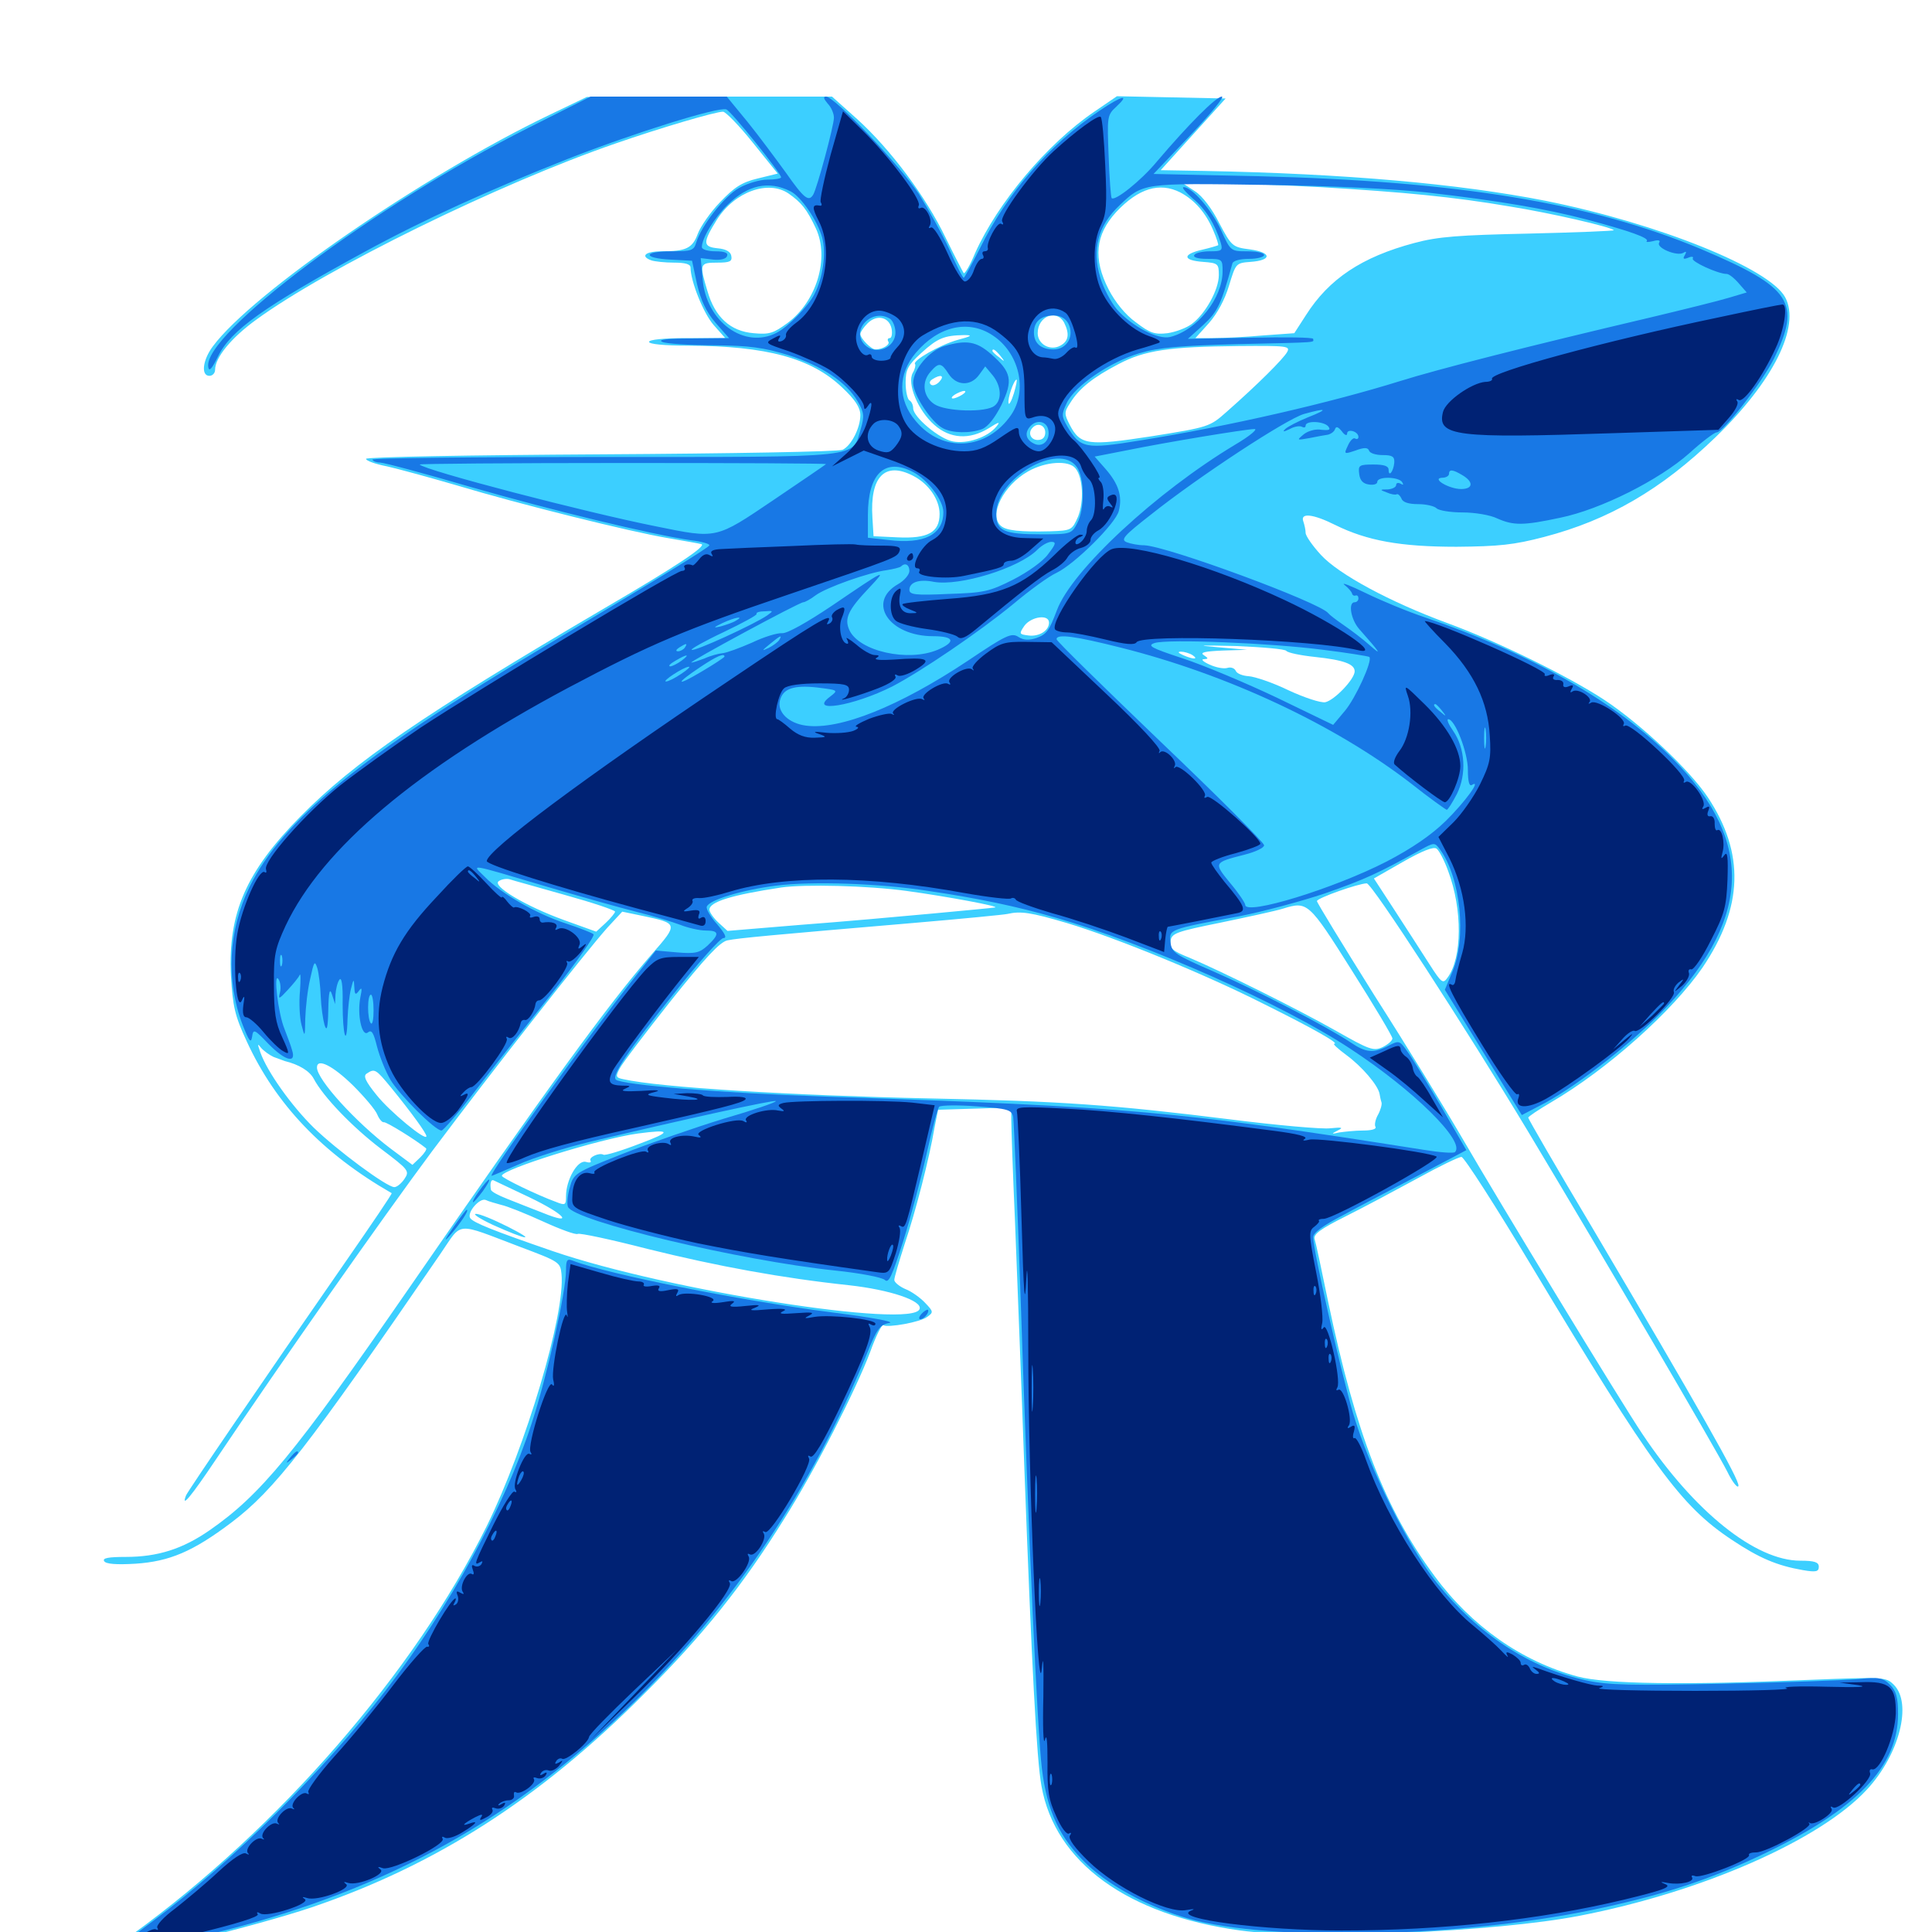 <svg xmlns="http://www.w3.org/2000/svg" viewBox="0 -1000 1000 1000">
	<path fill="#3ccfff" d="M284.18 -940.43C219.141 -909.18 130.469 -848.242 110.156 -820.703C104.883 -813.672 103.906 -805.469 108.398 -805.469C109.961 -805.469 111.328 -806.836 111.328 -808.594C111.328 -814.844 119.531 -825 132.422 -834.375C168.945 -861.133 258.594 -905.078 318.75 -925.781C341.797 -933.789 370.312 -942.188 374.219 -942.188C375.586 -942.188 382.617 -934.961 389.648 -926.172L402.539 -910.156L392.188 -907.617C383.984 -905.664 380.078 -903.125 372.656 -895.312C367.578 -890.039 362.5 -882.617 361.133 -878.906C358.398 -871.484 355.078 -869.922 342.383 -869.922C333.984 -869.922 331.25 -867.383 337.109 -865.234C338.867 -864.648 344.141 -864.062 348.828 -864.062C354.688 -864.062 357.422 -863.281 357.422 -861.523C357.422 -854.492 364.062 -837.891 369.336 -831.836L375.391 -825H355.664C343.75 -825 335.938 -824.219 335.938 -823.047C335.938 -821.875 343.945 -821.094 356.055 -821.094C397.07 -820.898 419.922 -814.648 435.938 -799.414C442.578 -793.164 445.312 -789.062 445.312 -785.156C445.312 -778.516 440.625 -769.336 436.133 -767.188C434.18 -766.211 377.93 -765.234 311.133 -764.844C243.555 -764.453 189.453 -763.477 189.453 -762.5C189.453 -761.523 194.336 -759.766 200.391 -758.594C206.445 -757.227 222.852 -752.734 236.914 -748.633C268.75 -739.062 325.977 -724.805 345.703 -721.484C353.711 -720.117 361.523 -718.75 363.086 -718.359C365.82 -717.383 349.609 -706.641 313.477 -685.547C218.359 -629.688 183.398 -605.664 155.469 -577.344C127.344 -548.828 117.969 -527.344 119.531 -495.117C120.508 -478.906 121.484 -474.414 127.734 -460.938C142.773 -428.32 166.992 -402.93 202.734 -382.422C203.125 -382.227 192.383 -366.406 179.102 -347.266C135.156 -283.984 97.266 -228.32 96.289 -225.977C93.555 -218.945 99.023 -225.586 111.719 -244.531C145.117 -294.336 198.047 -369.727 223.633 -404.102C254.492 -445.312 302.93 -507.031 314.453 -519.922L322.07 -528.125L332.422 -525.977C351.172 -522.07 351.172 -521.875 337.305 -506.055C314.844 -480.273 283.008 -436.523 210.742 -331.836C152.539 -247.656 134.766 -226.172 108.594 -208.008C94.531 -198.242 81.641 -194.141 65.039 -194.141C56.25 -194.141 52.93 -193.555 53.906 -191.992C54.688 -190.43 60.352 -190.039 70.117 -190.625C87.695 -191.797 99.805 -196.875 119.727 -211.914C141.992 -228.711 159.375 -250.977 227.93 -350.977C239.648 -367.969 234.961 -367.578 269.531 -354.492C289.258 -347.07 290.039 -346.68 290.625 -340.625C292.773 -320.312 272.07 -250.977 251.953 -210.156C214.453 -134.375 144.141 -53.516 68.359 1.367C55.078 10.938 54.102 11.914 58.984 12.5C66.211 13.281 132.617 -3.125 161.133 -12.695C225.586 -34.57 279.297 -68.945 333.008 -122.852C363.672 -153.32 384.766 -179.688 406.055 -214.062C421.875 -239.062 442.969 -280.469 450.391 -300.195C453.32 -308.398 456.445 -314.648 457.227 -314.062C459.57 -312.695 476.367 -315.625 479.883 -318.359C483.203 -320.703 483.203 -321.094 478.906 -325.586C476.367 -328.32 471.68 -331.641 468.555 -332.812C465.43 -334.18 462.891 -336.328 462.891 -337.5C462.891 -338.867 465.43 -347.266 468.359 -356.445C473.828 -372.656 480.859 -399.609 483.789 -416.797L485.547 -425.586L504.492 -426.172L523.438 -426.758V-420.508C523.438 -417.188 524.219 -393.164 525.391 -367.188C526.367 -341.406 528.711 -283.203 530.273 -238.086C533.984 -139.258 536.523 -89.258 539.062 -75.586C546.094 -35.938 583.594 -8.789 641.992 -0.781C677.93 4.102 774.414 0 817.578 -8.398C881.055 -20.703 942.383 -47.656 966.406 -73.828C983.203 -91.992 989.844 -118.359 980.273 -127.93C976.172 -132.031 975.391 -132.031 935.742 -130.469C871.875 -127.734 831.25 -128.32 816.602 -132.227C787.695 -140.039 761.719 -158.203 742.578 -184.18C716.992 -218.555 701.758 -258.008 687.5 -325.977C684.18 -342.188 681.055 -356.836 680.469 -358.594C679.688 -361.133 683.398 -363.867 696.68 -370.508C706.055 -375.195 722.852 -384.18 733.984 -390.234C744.922 -396.289 755.078 -401.172 756.445 -401.172C757.812 -401.172 774.219 -375.586 792.969 -344.336C855.273 -240.625 869.922 -220.508 896.484 -202.93C910.547 -193.555 919.727 -189.648 933.203 -187.305C940.039 -186.133 941.406 -186.523 941.406 -189.062C941.406 -191.406 939.258 -192.188 931.836 -192.188C908.594 -192.188 876.953 -217.578 850.195 -257.617C839.258 -273.828 775.391 -378.906 756.836 -410.938C748.438 -425.391 728.125 -458.594 711.523 -484.57C695.117 -510.742 681.641 -532.812 681.641 -533.594C681.641 -535.156 703.32 -542.773 707.422 -542.773C710.156 -542.773 758.594 -467.969 790.625 -414.844C832.227 -345.508 887.305 -251.367 893.945 -238.477C896.68 -232.812 899.414 -229.492 899.805 -230.859C900.781 -233.398 878.906 -271.875 823.633 -365.43C805.664 -395.508 791.016 -420.898 791.016 -421.484C791.016 -422.07 796.289 -425.586 802.93 -429.492C832.227 -446.68 865.625 -476.562 881.25 -499.219C902.344 -530.469 903.125 -558.398 883.984 -587.305C874.609 -601.367 849.609 -625 830.469 -637.695C812.109 -649.805 775.195 -667.969 749.023 -677.539C719.336 -688.477 692.969 -702.734 683.789 -712.695C679.297 -717.578 675.781 -722.656 675.781 -724.219C675.781 -725.781 675.195 -728.32 674.609 -730.078C672.852 -734.766 679.688 -733.984 691.016 -728.32C707.617 -720.117 724.805 -716.992 753.906 -716.992C775.781 -717.188 783.594 -717.969 799.219 -722.07C832.812 -730.859 859.961 -746.68 887.891 -773.633C917.969 -802.734 932.031 -831.055 924.023 -846.094C916.016 -861.133 858.203 -884.375 799.805 -896.094C755.078 -904.883 696.094 -910.156 623.047 -911.523L600.781 -911.914L617.578 -930.469L634.375 -949.023L606.25 -949.609L578.125 -950.195L566.406 -942.188C541.992 -925.586 516.406 -895.117 504.688 -868.945C502.148 -862.695 499.414 -858.203 498.828 -858.594C498.438 -859.18 494.141 -867.383 489.453 -876.953C479.102 -898.438 460.938 -922.656 443.75 -938.281L430.664 -950H367.188L303.711 -949.805ZM683.594 -903.125C726.562 -900.586 752.734 -898.047 781.25 -893.164C802.148 -889.844 833.594 -882.617 835.352 -880.859C835.742 -880.469 816.016 -879.688 791.602 -879.102C755.078 -878.32 744.336 -877.539 732.031 -874.219C704.883 -866.992 687.891 -855.664 675.977 -836.914L669.922 -827.539L653.711 -826.367C644.922 -825.586 633.398 -825 628.125 -825H618.75L625.781 -832.812C630.078 -837.695 633.984 -844.922 636.133 -852.148C639.648 -863.672 639.648 -863.867 647.266 -864.453C658.398 -865.234 658.398 -869.336 647.07 -870.898C637.891 -872.07 637.5 -872.461 631.055 -884.57C627.344 -891.992 622.266 -898.633 618.555 -900.977L612.305 -905.078H630.859C641.016 -905.078 664.844 -904.102 683.594 -903.125ZM408.203 -899.805C414.844 -895.117 417.578 -891.797 422.266 -881.836C429.492 -866.406 422.656 -843.945 407.617 -832.812C400.391 -827.539 398.242 -826.758 390.039 -827.539C378.125 -828.516 370.117 -835.742 366.211 -849.219C361.914 -863.477 362.109 -864.062 371.289 -864.062C377.734 -864.062 379.102 -864.648 378.516 -867.578C378.125 -869.727 375.781 -871.094 371.484 -871.484C363.672 -872.266 363.672 -874.414 371.094 -886.328C380.273 -900.781 397.656 -907.031 408.203 -899.805ZM610.938 -900.391C618.359 -896.484 624.219 -889.648 627.93 -880.859C629.688 -876.758 630.859 -873.242 630.469 -873.047C630.078 -872.852 626.367 -871.68 622.07 -870.703C611.914 -868.359 612.109 -865.234 622.656 -864.453C630.469 -863.867 630.859 -863.477 630.859 -857.617C630.859 -850 623.828 -837.5 616.992 -832.422C614.258 -830.273 608.398 -828.125 604.297 -827.539C597.656 -826.758 595.312 -827.539 587.891 -833.203C582.422 -837.109 577.148 -843.75 573.828 -850.195C565.625 -866.211 566.992 -878.516 577.734 -890.234C589.258 -902.539 600.195 -905.859 610.938 -900.391ZM461.523 -829.688C461.914 -827.148 461.523 -825 460.547 -825C459.57 -825 459.18 -824.219 459.766 -823.242C460.938 -821.68 456.836 -819.141 453.125 -819.141C450.977 -819.141 445.312 -824.805 445.312 -827.148C445.312 -828.125 447.07 -830.664 449.023 -832.617C453.906 -837.5 460.352 -835.938 461.523 -829.688ZM550.781 -833.008C553.711 -827.148 553.125 -823.438 548.828 -821.094C543.555 -818.164 537.109 -821.875 537.109 -827.539C537.109 -836.328 546.875 -840.234 550.781 -833.008ZM495.508 -824.023C486.523 -821.484 472.07 -813.281 473.633 -811.523C474.023 -811.133 473.633 -808.984 472.461 -807.031C469.336 -801.367 475.195 -787.5 483.594 -780.078C491.797 -772.852 501.758 -772.266 511.719 -778.32C517.188 -781.836 517.969 -781.836 515.625 -779.102C511.133 -773.633 500.586 -770.117 493.359 -771.484C486.328 -772.656 472.656 -784.18 472.656 -788.672C472.656 -790.234 471.875 -792.188 470.703 -792.773C469.727 -793.359 468.75 -797.461 468.75 -801.953C468.75 -808.789 469.922 -810.938 476.953 -817.383C485.352 -825 488.672 -826.367 499.023 -826.562C503.711 -826.562 502.93 -825.977 495.508 -824.023ZM666.211 -817.773C664.258 -814.258 650.977 -800.977 634.766 -786.719C626.172 -779.102 625.586 -778.906 596.289 -774.219C563.086 -769.141 559.18 -769.531 553.711 -780.078C550.781 -785.742 550.781 -786.719 553.906 -791.406C558.594 -799.023 565.82 -804.688 578.906 -811.523C592.578 -818.75 605.078 -820.508 641.211 -820.898C666.211 -821.094 667.969 -820.898 666.211 -817.773ZM517.773 -815.82C520.312 -812.695 520.117 -812.5 517.188 -815.039C515.234 -816.406 513.672 -817.969 513.672 -818.359C513.672 -819.922 515.234 -818.945 517.773 -815.82ZM486.328 -802.539C484.961 -800.977 483.008 -800.195 482.031 -800.781C480.859 -801.562 481.055 -802.734 482.617 -803.711C486.914 -806.445 489.062 -805.664 486.328 -802.539ZM524.805 -796.484C523.633 -792.578 522.266 -790.234 522.07 -791.211C521.289 -793.359 524.805 -803.516 526.172 -803.516C526.562 -803.516 525.977 -800.391 524.805 -796.484ZM511.719 -800.781C511.719 -801.172 510.938 -801.562 509.766 -801.562C508.789 -801.562 507.812 -800.586 507.812 -799.414C507.812 -798.438 508.789 -798.047 509.766 -798.633C510.938 -799.219 511.719 -800.195 511.719 -800.781ZM498.047 -795.703C496.484 -794.727 494.336 -793.75 493.164 -793.75C492.188 -793.75 492.578 -794.727 494.141 -795.703C495.703 -796.68 498.047 -797.656 499.023 -797.656C500.195 -797.656 499.609 -796.68 498.047 -795.703ZM503.906 -791.797C506.25 -793.359 506.055 -793.75 502.539 -793.75C500 -793.75 498.047 -792.969 498.047 -791.797C498.047 -789.258 500.195 -789.258 503.906 -791.797ZM541.016 -776.172C541.016 -773.633 539.648 -772.266 537.109 -772.266C533.398 -772.266 531.836 -776.172 534.57 -778.711C537.109 -781.445 541.016 -779.883 541.016 -776.172ZM457.812 -776.953C461.328 -775.586 460.156 -772.266 455.859 -772.266C454.297 -772.266 453.125 -773.633 453.125 -775.195C453.125 -778.516 453.516 -778.711 457.812 -776.953ZM556.641 -757.617C560.547 -752.93 561.133 -740.43 558.008 -732.617C554.883 -725.586 554.688 -725.391 543.555 -725C527.93 -724.609 520.898 -725.391 518.164 -727.734C511.523 -733.203 519.336 -748.828 532.227 -756.055C541.211 -761.133 553.125 -761.914 556.641 -757.617ZM472.656 -753.711C480.664 -749.609 486.328 -741.406 486.328 -733.984C486.328 -724.414 480.273 -721.094 464.453 -721.875L452.148 -722.461L451.562 -732.031C450.195 -753.32 458.008 -761.328 472.656 -753.711ZM542.969 -677.734C542.969 -673.633 537.891 -670.312 532.227 -671.094C527.539 -671.68 527.344 -671.875 530.273 -676.172C533.789 -680.859 542.969 -682.227 542.969 -677.734ZM665.82 -663.086C666.602 -662.109 673.242 -660.742 680.664 -659.961C695.508 -658.398 701.172 -656.25 701.172 -652.539C701.172 -648.438 690.625 -637.5 685.938 -636.523C683.594 -636.133 675.195 -638.867 666.797 -642.773C658.789 -646.68 649.414 -649.805 646.289 -650C643.164 -650.195 640.234 -651.367 639.648 -652.734C639.062 -654.102 637.109 -654.883 635.352 -654.297C633.398 -653.711 629.297 -654.492 625.977 -656.055C622.852 -657.422 621.484 -658.789 623.047 -658.789C625.586 -658.984 625.586 -659.18 623.047 -660.938C620.898 -662.305 623.828 -662.891 632.812 -663.281L645.508 -663.672L629.883 -665.039C618.359 -666.016 621.094 -666.016 639.453 -665.625C653.516 -665.039 665.234 -664.062 665.82 -663.086ZM617.188 -660.938C620.703 -658.594 617.578 -658.594 612.305 -660.938C609.766 -662.109 609.375 -662.695 611.328 -662.695C612.891 -662.695 615.625 -661.914 617.188 -660.938ZM749.609 -549.023C757.031 -529.297 756.836 -504.102 749.219 -493.945C746.875 -490.625 746.094 -491.211 739.844 -500.977C736.133 -506.836 728.125 -519.141 722.07 -528.516L711.133 -545.312L726.172 -553.906C736.133 -559.57 741.992 -561.914 743.555 -560.742C744.922 -559.766 747.656 -554.492 749.609 -549.023ZM292.578 -536.719C306.641 -532.812 318.359 -528.906 318.359 -528.125C318.359 -527.539 316.211 -524.805 313.477 -522.266L308.594 -517.773L291.797 -523.828C271.875 -531.055 254.297 -541.602 258.203 -543.945C259.57 -544.922 262.109 -545.312 263.672 -544.922C265.234 -544.336 278.32 -540.82 292.578 -536.719ZM469.141 -538.867C489.258 -536.133 518.945 -530.664 514.844 -530.273C513.867 -530.078 499.414 -528.711 482.617 -527.148C465.82 -525.586 435.156 -522.852 414.258 -521.289L376.562 -518.164L371.875 -522.461C369.336 -524.805 367.188 -527.93 367.188 -529.102C367.188 -533.203 378.516 -536.719 404.297 -540.625C416.602 -542.383 449.023 -541.602 469.141 -538.867ZM699.609 -497.852C711.133 -479.688 720.703 -463.672 720.703 -462.5C720.703 -461.328 718.359 -459.375 715.625 -458.008C710.938 -455.859 708.789 -456.641 691.602 -466.406C670.898 -478.125 631.836 -497.461 615.625 -504.297C606.836 -507.812 605.273 -509.18 605.859 -512.891C606.445 -516.992 608.789 -517.773 631.836 -522.461C645.898 -525.391 660.352 -528.516 664.062 -529.688C676.758 -533.594 677.344 -533.203 699.609 -497.852ZM552.148 -522.266C577.539 -514.648 623.438 -495.898 654.297 -480.273C679.883 -467.578 693.555 -459.766 690.625 -459.766C689.648 -459.766 692.383 -457.227 696.875 -453.906C704.883 -448.047 713.281 -438.281 714.062 -433.789C714.258 -432.617 714.648 -430.664 715.039 -429.492C715.43 -428.516 714.648 -425.586 713.281 -423.047C711.914 -420.703 711.328 -417.773 711.914 -416.797C712.695 -415.625 709.961 -414.844 705.664 -414.844C701.562 -414.844 696.094 -414.258 693.359 -413.867C689.062 -412.891 688.867 -413.086 692.383 -414.844C695.508 -416.406 694.727 -416.602 688.672 -416.016C684.57 -415.43 660.742 -417.578 635.938 -420.703C576.367 -428.125 549.219 -430.078 481.445 -431.445C409.961 -433.008 341.602 -437.109 322.656 -441.406C318.75 -442.188 318.555 -442.773 320.703 -446.875C322.07 -449.609 333.984 -465.234 347.266 -482.031C365.234 -504.492 372.656 -512.5 376.562 -513.281C382.227 -514.453 399.219 -516.016 472.656 -522.266C497.852 -524.414 519.922 -526.562 521.484 -526.953C528.32 -528.516 533.594 -527.734 552.148 -522.266ZM141.602 -452.93C143.75 -452.148 146.484 -451.172 147.461 -450.781C154.688 -449.023 160.156 -445.703 162.305 -441.797C167.188 -432.422 182.422 -416.602 197.07 -405.469C211.523 -394.531 212.109 -393.945 209.375 -389.844C207.812 -387.5 205.469 -385.547 204.102 -385.547C200.195 -385.547 174.609 -404.492 162.305 -416.406C150.781 -427.734 138.281 -445.312 134.766 -455.273C133.203 -459.766 133.203 -460.156 135.156 -457.617C136.523 -456.055 139.453 -453.906 141.602 -452.93ZM182.812 -438.086C188.672 -432.227 194.336 -425.586 195.312 -423.047C196.289 -420.703 197.852 -418.945 198.633 -419.141C199.805 -419.531 215.234 -409.961 220.508 -405.664C221.094 -405.273 219.727 -403.125 217.578 -400.977L213.477 -397.07L201.953 -405.664C184.18 -419.141 164.062 -441.211 164.062 -447.461C164.062 -452.539 172.266 -448.438 182.812 -438.086ZM202.539 -436.914C212.891 -424.219 220.703 -413.477 220.703 -411.914C220.703 -408.984 201.758 -424.609 194.922 -433.203C189.062 -440.43 187.891 -443.164 189.844 -444.336C193.945 -447.07 194.531 -446.68 202.539 -436.914ZM331.055 -408.008C321.484 -404.297 313.086 -401.758 312.305 -402.344C310.156 -403.516 304.492 -400.977 305.664 -399.219C306.25 -398.242 305.078 -398.047 303.125 -398.633C298.828 -399.609 292.969 -389.258 292.969 -380.859C292.969 -376.172 292.578 -375.977 287.695 -377.93C278.516 -381.25 259.766 -390.234 259.766 -391.406C259.766 -394.727 310.352 -410.547 330.078 -413.281C347.656 -415.625 347.852 -414.258 331.055 -408.008ZM745.508 -405.859C746.289 -406.445 745.117 -407.031 742.969 -406.836C740.82 -406.836 740.234 -406.25 741.797 -405.664C743.164 -405.078 744.922 -405.273 745.508 -405.859ZM274.023 -380.273C292.383 -371.484 297.656 -365.43 280.859 -372.266C275.195 -374.414 266.992 -377.734 262.5 -379.492C258.008 -381.25 254.297 -383.203 254.102 -384.18C253.516 -387.5 254.102 -389.648 255.469 -389.062C256.25 -388.672 264.453 -384.766 274.023 -380.273ZM259.375 -376.367C262.305 -375.781 272.07 -371.875 281.055 -367.773C290.039 -363.672 298.047 -360.742 299.023 -361.328C300 -361.914 316.406 -358.398 335.352 -353.516C371.68 -344.531 404.688 -338.477 439.453 -334.766C460.547 -332.422 477.539 -326.758 475.977 -322.461C472.656 -312.109 345.703 -332.031 286.328 -352.344C255.078 -363.086 244.922 -367.188 243.359 -369.531C241.602 -372.461 248.242 -380.078 251.367 -378.906C252.93 -378.125 256.641 -377.148 259.375 -376.367ZM255.078 -366.016C272.852 -358.008 278.32 -357.227 262.891 -365.039C255.469 -368.75 248.047 -371.875 246.289 -371.68C244.531 -371.68 248.438 -369.141 255.078 -366.016Z"/>
	<path fill="#1878e5" d="M273.438 -933.789C194.531 -894.141 104.492 -826.758 107.812 -809.961C108.203 -807.422 109.766 -809.18 112.891 -815.625C119.531 -829.102 136.523 -841.211 188.867 -869.727C219.727 -886.523 252.93 -901.562 293.945 -917.773C328.32 -931.25 372.07 -944.922 375.977 -943.359C378.516 -942.383 404.297 -910.352 404.297 -908.203C404.297 -907.617 401.172 -907.031 397.266 -907.031C393.359 -907.031 386.719 -905.078 382.617 -902.734C375 -898.633 362.891 -883.008 360.352 -874.414C359.18 -870.312 357.812 -869.922 347.461 -869.922C332.812 -869.922 332.422 -866.406 347.07 -865.625L358.203 -865.039L360.742 -853.125C362.695 -844.727 365.43 -838.672 370.312 -833.008L377.344 -825L358.008 -824.805C345.508 -824.805 340.234 -824.219 342.773 -823.047C344.922 -822.07 357.031 -821.289 369.531 -821.289C388.281 -821.094 395.117 -820.117 408.008 -816.211C425.195 -810.742 438.281 -802.148 443.945 -792.188C447.266 -786.523 447.461 -784.57 445.508 -777.93C441.016 -762.695 447.852 -763.477 312.305 -763.477C246.094 -763.477 192.188 -762.891 192.773 -762.109C193.164 -761.133 195.117 -760.547 196.875 -760.547C198.828 -760.547 219.922 -754.883 243.945 -747.852C285.352 -735.938 337.5 -723.242 358.008 -720.312C363.086 -719.727 367.188 -718.555 367.188 -717.773C366.992 -716.602 340.625 -700.391 279.297 -663.867C187.109 -608.984 146.094 -575.391 129.102 -540.82C118.164 -518.359 116.797 -492.578 125.586 -469.531C128.906 -461.133 129.883 -459.766 130.469 -463.281C131.055 -467.578 131.641 -467.383 138.867 -459.766C147.461 -450.977 153.516 -449.219 151.172 -456.445C150.586 -458.789 148.633 -463.672 147.266 -467.383C143.945 -475.391 141.406 -497.266 144.141 -493.164C145.117 -491.797 145.508 -488.672 144.922 -486.328C143.945 -482.617 144.336 -482.617 148.828 -487.5C151.562 -490.43 154.492 -493.945 155.078 -495.312C155.664 -496.68 155.664 -492.969 155.273 -487.109C154.688 -481.25 155.078 -473.242 156.055 -469.531C157.812 -462.891 157.812 -462.891 158.008 -472.852C158.203 -478.516 159.18 -487.695 160.547 -493.359C162.5 -502.344 162.891 -503.125 164.258 -498.828C165.039 -496.094 165.82 -489.648 166.016 -484.18C166.211 -478.906 167.188 -472.266 167.969 -469.531C169.141 -465.82 169.727 -467.773 169.922 -477.344C170.117 -486.914 170.703 -488.867 171.875 -485.156L173.438 -480.273L173.633 -485.156C173.828 -487.891 174.609 -491.406 175.586 -492.773C176.758 -494.727 177.539 -490.43 177.344 -480.469C177.344 -464.062 179.492 -457.031 179.883 -472.656C180.078 -477.93 180.859 -484.961 181.641 -488.086C183.008 -493.555 183.203 -493.555 183.398 -489.062C183.594 -485.156 183.984 -484.766 185.742 -487.109C187.305 -489.258 187.5 -488.477 186.523 -483.789C184.766 -474.805 187.305 -463.086 190.43 -465.625C192.383 -467.188 193.359 -465.43 195.117 -458.398C196.484 -453.125 199.609 -445.312 202.148 -441.016C206.836 -433.203 225.195 -414.844 228.516 -414.844C229.492 -414.844 237.5 -424.219 246.289 -435.742C255.273 -447.461 273.047 -469.922 285.742 -485.938C298.438 -501.953 308.008 -515.625 307.227 -516.406C306.445 -517.188 299.805 -519.727 292.773 -522.07C277.734 -526.953 259.375 -537.5 250.977 -546.094C244.141 -552.93 241.016 -553.516 283.203 -541.016C299.805 -536.133 320.508 -530.273 329.102 -528.125C337.695 -525.977 348.047 -522.852 352.148 -521.289C356.055 -519.727 362.109 -518.359 365.234 -518.359C372.266 -518.359 372.656 -516.602 366.211 -510.547C362.109 -506.836 359.961 -506.25 350.586 -507.031L339.453 -508.008L329.297 -495.117C305.664 -465.43 252.148 -391.406 254.492 -391.406C254.883 -391.406 261.133 -394.141 268.359 -397.266C275.586 -400.586 292.188 -405.859 305.273 -408.984C355.273 -420.898 400.781 -430.859 401.562 -430.078C401.953 -429.492 389.844 -425.391 374.414 -420.898C359.18 -416.211 335.547 -408.008 321.68 -402.539C297.461 -392.969 296.875 -392.578 294.922 -385.352C293.75 -381.445 293.359 -376.953 293.945 -375.391C296.875 -367.969 383.398 -347.461 432.227 -342.383C445.312 -341.016 456.445 -338.867 458.008 -337.5C459.961 -335.547 461.719 -339.453 467.578 -357.812C471.484 -370.312 476.953 -390.82 479.688 -403.125C482.422 -415.43 485.352 -426.367 486.133 -427.148C486.914 -427.93 495.703 -428.125 505.664 -427.344C521.68 -426.172 523.633 -425.586 524.414 -421.875C524.805 -419.531 526.562 -376.953 528.32 -326.953C532.422 -202.539 536.914 -104.688 539.258 -84.766C541.992 -62.305 548.438 -48.633 562.695 -34.961C575.586 -22.656 598.242 -11.133 619.141 -5.859C664.844 5.273 763.477 2.148 830.078 -12.695C863.867 -20.117 886.328 -27.734 913.281 -40.625C961.328 -63.672 982.422 -85.742 982.422 -112.695C982.422 -121.484 981.445 -124.805 978.32 -127.93C974.609 -131.641 972.656 -132.031 961.133 -130.859C954.102 -130.273 922.852 -129.102 891.602 -128.516C844.531 -127.539 832.617 -127.734 820.898 -130.273C791.992 -136.523 765.039 -154.102 743.75 -180.664C728.906 -199.414 708.984 -239.453 700.391 -268.359C693.945 -290.43 679.688 -352.93 679.688 -359.57C679.688 -361.914 684.766 -365.625 694.922 -370.898C703.125 -375.391 721.094 -384.766 734.57 -391.797L758.984 -404.688L745.898 -427.344C738.672 -439.648 730.859 -452.539 728.516 -455.664C724.414 -461.523 724.219 -461.523 718.75 -458.789C710.938 -454.688 707.031 -455.078 699.219 -460.352C687.305 -468.359 650.781 -487.305 628.32 -497.07C608.008 -505.859 606.445 -507.031 605.859 -512.305C605.078 -518.945 604.688 -518.945 641.602 -525.781C653.516 -528.125 673.242 -533.398 685.547 -537.5C706.25 -544.727 713.477 -548.047 734.961 -559.961C742.383 -564.062 742.578 -564.062 745.312 -560.352C756.055 -545.703 759.18 -514.258 751.758 -497.07L747.852 -487.695L767.773 -455.273L787.695 -422.852L796.68 -427.539C813.477 -435.938 840.625 -456.836 858.398 -474.414C906.445 -522.852 908.984 -563.672 866.016 -607.031C837.695 -635.938 792.383 -661.914 737.5 -680.469C728.711 -683.398 715.039 -689.062 707.031 -692.969C699.023 -696.875 693.945 -698.828 695.898 -697.266C697.852 -695.703 699.609 -693.75 699.805 -692.773C700 -691.992 700.781 -691.406 701.758 -691.797C702.539 -691.992 703.125 -691.406 703.125 -690.234C703.125 -689.258 702.344 -688.281 701.172 -688.281C697.656 -688.281 699.219 -679.297 703.516 -674.414C714.258 -662.305 715.82 -659.961 708.984 -666.016C705.273 -669.336 699.023 -674.023 695.312 -676.562C691.602 -679.102 688.086 -681.836 687.5 -682.617C683.398 -688.086 604.102 -717.383 592.188 -717.773C589.258 -717.773 585.156 -718.555 583.203 -719.336C579.883 -720.703 581.641 -722.656 595.898 -733.789C620.703 -753.516 666.016 -783.203 675 -785.742C686.914 -789.062 687.891 -788.281 676.953 -783.984C671.68 -781.836 666.406 -779.102 665.234 -777.93C663.672 -776.367 664.258 -776.367 667.578 -777.93C669.922 -779.297 672.852 -779.688 673.828 -779.102C675 -778.516 675.781 -778.711 675.781 -779.688C675.781 -782.422 685.156 -782.031 687.5 -779.297C688.867 -777.539 688.086 -777.148 683.984 -777.539C681.055 -778.125 676.953 -776.953 674.805 -775.195C671.094 -772.07 671.094 -772.07 677.734 -773.242C681.445 -774.023 685.938 -774.805 687.305 -775C688.867 -775.391 690.625 -776.562 691.016 -777.93C691.602 -779.492 692.578 -779.102 694.531 -776.758C695.898 -774.805 697.266 -774.219 697.266 -775.586C697.266 -778.32 703.125 -776.758 703.125 -773.828C703.125 -772.852 702.344 -772.461 701.367 -773.047C700.586 -773.633 698.828 -772.07 697.656 -769.336C695.508 -764.844 695.703 -764.844 701.562 -766.797C706.25 -768.555 708.008 -768.359 708.594 -766.797C708.984 -765.43 712.109 -764.453 715.625 -764.453C720.703 -764.453 721.875 -763.672 721.68 -760.547C721.289 -756.055 718.75 -752.734 718.75 -756.836C718.75 -758.789 716.406 -759.57 710.938 -759.57C703.516 -759.57 702.93 -759.18 703.516 -754.688C703.906 -751.367 705.469 -749.609 708.594 -749.219C710.938 -748.828 712.891 -749.414 712.891 -750.586C712.891 -753.516 724.023 -753.32 725.781 -750.391C726.562 -749.023 726.367 -748.828 725 -749.609C723.633 -750.391 722.656 -750 722.656 -749.023C722.656 -747.852 720.703 -746.875 718.359 -746.68C714.062 -746.68 714.062 -746.484 717.773 -745.117C719.922 -744.141 722.266 -743.75 722.852 -744.141C723.633 -744.531 724.609 -743.555 725.391 -741.992C725.977 -740.039 729.102 -739.062 733.984 -739.062C738.086 -739.062 742.383 -738.086 743.555 -736.914C744.727 -735.742 750.781 -734.766 757.031 -734.766C763.477 -734.766 771.484 -733.398 775 -731.641C783.398 -727.93 788.477 -727.93 807.617 -732.031C828.516 -736.328 858.789 -751.562 874.414 -765.43C880.859 -771.289 887.305 -776.172 888.477 -776.172C891.992 -776.172 911.914 -801.953 918.164 -814.258C932.422 -843.359 927.344 -851.172 880.859 -870.898C823.828 -894.922 754.492 -906.25 651.562 -908.789L597.07 -909.961L616.211 -930.078C626.562 -941.016 633.984 -950 632.422 -950C629.492 -950 615.43 -935.938 598.828 -916.406C590.43 -906.25 576.953 -895.703 575.391 -897.461C575 -897.852 574.219 -907.617 573.828 -919.141C573.047 -939.258 573.047 -940.43 577.539 -944.531C585.156 -951.562 581.055 -950.781 568.945 -942.578C542.969 -925 521.094 -899.805 507.227 -871.484C502.93 -863.086 499.219 -856.25 498.828 -856.25C498.242 -856.25 494.922 -862.891 491.406 -870.898C487.695 -878.906 480.469 -891.797 475.586 -899.609C466.211 -913.867 432.031 -950 427.539 -950C425.977 -950 426.367 -948.828 428.32 -946.484C430.273 -944.531 431.641 -941.211 431.641 -939.062C431.641 -934.961 422.852 -902.344 420.898 -899.219C418.555 -895.312 416.016 -897.461 406.836 -910.547C401.562 -917.773 392.773 -929.688 386.914 -936.914L376.172 -950H341.016H305.664ZM409.18 -900.977C414.648 -898.242 423.047 -885.938 425.586 -876.953C427.734 -868.945 425.977 -856.25 421.484 -847.656C418.359 -841.602 408.008 -830.859 401.953 -827.734C385.352 -819.141 365.43 -833.398 363.672 -855.664L362.695 -866.406L369.141 -865.625C373.047 -865.234 375.977 -866.016 376.367 -867.578C376.953 -869.141 375 -869.922 370.312 -869.922C366.406 -869.922 363.281 -870.898 363.281 -872.07C363.281 -876.758 369.727 -887.305 376.758 -894.141C387.109 -904.297 397.852 -906.641 409.18 -900.977ZM738.477 -900.391C775.781 -896.094 799.805 -891.992 820.703 -886.523C843.555 -880.469 853.906 -876.758 852.344 -875.195C851.758 -874.609 853.125 -874.609 855.664 -875.195C858.398 -875.977 859.57 -875.586 858.789 -874.414C857.031 -871.68 868.164 -867.188 871.289 -869.141C872.852 -870.117 873.047 -869.727 872.07 -867.969C870.898 -866.016 871.289 -865.625 873.828 -866.602C875.586 -867.383 876.758 -867.188 876.172 -866.211C875.195 -864.648 889.258 -858.203 893.75 -858.203C894.922 -858.203 897.656 -856.055 900 -853.32L904.102 -848.633L894.922 -845.898C889.844 -844.336 871.68 -839.844 854.492 -835.742C790.625 -820.703 744.531 -808.984 724.609 -802.734C688.867 -791.602 636.719 -779.492 590.43 -772.07C561.719 -767.383 559.18 -767.773 552.344 -779.492C549.414 -784.57 549.414 -785.547 552.148 -791.406C556.445 -800.391 574.609 -812.695 589.844 -817.188C599.609 -820.117 610.938 -821.094 640.625 -821.875C684.18 -822.852 679.688 -822.656 679.688 -824.609C679.688 -825.391 665.039 -825.586 647.266 -825.195L614.844 -824.609L622.852 -831.836C630.273 -838.672 632.031 -842.383 637.891 -863.672C638.281 -865.039 641.797 -866.016 646.484 -866.016C650.781 -866.016 654.297 -866.992 654.297 -867.969C654.297 -869.141 650.391 -869.922 645.703 -869.922C637.109 -869.922 636.914 -869.922 632.031 -880.859C627.148 -891.406 616.992 -903.125 612.695 -903.125C611.328 -903.125 613.672 -900.586 617.383 -897.266C624.023 -891.797 628.711 -884.375 631.836 -874.414C633.008 -870.312 632.422 -869.922 626.172 -869.922C622.461 -869.922 618.75 -869.141 618.164 -867.969C617.383 -866.797 620.117 -866.016 624.805 -866.016C632.617 -866.016 632.812 -865.82 632.812 -859.57C632.812 -845.703 619.727 -829.102 605.664 -825.586C599.414 -824.023 585.938 -831.055 578.125 -839.844C575 -843.555 571.094 -850.977 569.531 -856.25C565.039 -871.094 568.359 -883.203 579.492 -893.75C591.602 -905.273 591.406 -905.273 654.297 -904.297C688.281 -903.906 722.852 -902.148 738.477 -900.391ZM460.742 -834.961C462.109 -833.984 463.477 -830.859 463.477 -827.93C463.477 -819.922 453.32 -815.82 447.656 -821.484C440.039 -829.102 451.367 -840.82 460.742 -834.961ZM552.93 -832.617C556.25 -826.172 552.344 -819.141 545.312 -819.141C538.867 -819.141 535.156 -822.266 535.156 -827.93C535.156 -833.594 538.867 -836.719 545.312 -836.719C548.828 -836.719 551.367 -835.352 552.93 -832.617ZM513.867 -826.367C527.539 -817.383 532.031 -798.047 523.438 -785.352C510.742 -766.797 487.891 -765.43 474.023 -782.031C464.648 -792.969 464.648 -806.25 474.023 -817.383C485.742 -831.25 501.367 -834.766 513.867 -826.367ZM692.773 -788.672C693.555 -789.258 692.383 -789.844 690.234 -789.648C688.086 -789.648 687.5 -789.062 689.062 -788.477C690.43 -787.891 692.188 -788.086 692.773 -788.672ZM542.578 -777.539C543.75 -772.07 539.453 -767.969 534.961 -770.508C530.664 -772.656 530.273 -776.367 533.594 -779.688C536.914 -783.008 541.797 -781.836 542.578 -777.539ZM462.891 -775.391C462.891 -779.102 461.914 -780.078 458.008 -780.078C451.758 -780.078 449.219 -774.609 453.906 -771.094C458.594 -767.773 462.891 -769.727 462.891 -775.391ZM639.453 -769.922C598.438 -745.312 554.688 -704.688 547.07 -684.18C542.969 -673.438 541.797 -671.68 536.328 -669.727C532.617 -668.555 529.883 -668.555 527.148 -670.312C523.633 -672.656 520.703 -671.289 500.977 -658.008C465.43 -634.375 434.766 -622.07 417.188 -624.414C408.203 -625.586 402.148 -631.445 403.711 -637.5C405.273 -643.555 410.742 -645.508 423.047 -644.141C433.984 -642.773 433.984 -642.773 429.688 -639.453C417.969 -630.664 441.797 -634.57 461.914 -644.727C476.562 -652.344 506.836 -672.852 524.414 -687.305C533.008 -694.531 542.969 -701.758 546.875 -703.516C556.25 -708.008 577.539 -729.102 579.102 -735.547C581.055 -743.164 578.906 -749.609 572.266 -757.227L566.602 -763.672L583.594 -766.992C603.711 -771.094 643.945 -777.734 649.219 -777.93C651.367 -778.125 647.07 -774.414 639.453 -769.922ZM744.336 -760.938C745.898 -761.523 744.922 -762.305 742.383 -763.086C739.062 -763.867 738.281 -763.672 739.844 -762.109C740.82 -761.133 742.969 -760.547 744.336 -760.938ZM557.422 -758.203C561.328 -752.539 561.523 -736.719 557.617 -729.297C554.688 -723.633 554.297 -723.438 538.867 -723.438C519.727 -723.438 515.625 -725.195 515.625 -733.984C515.625 -752.539 548.242 -771.484 557.422 -758.203ZM736.328 -761.719C736.328 -762.109 734.57 -762.5 732.227 -762.5C730.078 -762.5 728.711 -761.719 729.492 -760.547C730.469 -758.984 736.328 -759.961 736.328 -761.719ZM427.539 -759.766C427.148 -759.375 414.844 -750.977 400.391 -741.211C370.312 -720.898 371.289 -721.094 339.648 -727.539C303.32 -734.766 220.117 -756.445 217.188 -759.57C216.797 -759.961 264.062 -760.352 322.266 -760.352C380.664 -760.352 427.93 -760.156 427.539 -759.766ZM472.656 -755.664C480.078 -751.758 488.281 -741.016 488.281 -734.961C488.281 -723.242 478.32 -718.164 459.766 -720.508L449.219 -721.68V-733.398C449.219 -754.883 458.008 -763.281 472.656 -755.664ZM747.266 -756.836C747.852 -757.812 746.094 -758.594 743.359 -758.594C737.305 -758.594 736.719 -757.422 742.188 -756.055C744.336 -755.469 746.68 -755.859 747.266 -756.836ZM756.836 -754.102C762.891 -750.586 762.5 -746.875 756.25 -746.875C750 -746.875 740.43 -752.539 746.68 -752.734C748.438 -752.734 750 -753.711 750 -754.688C750 -757.227 751.953 -757.031 756.836 -754.102ZM542.578 -713.281C540.039 -709.57 532.031 -703.906 524.414 -700C512.109 -693.75 509.18 -693.164 490.82 -692.578C473.828 -691.797 470.703 -692.188 470.703 -694.727C470.703 -698.633 475.781 -700.391 483.398 -698.828C496.68 -696.484 527.344 -705.859 536.914 -715.43C539.258 -717.773 542.383 -719.531 544.141 -719.531C546.875 -719.531 546.484 -718.359 542.578 -713.281ZM470.703 -704.492C470.703 -702.539 467.969 -699.414 464.844 -697.656C448.438 -688.281 460.156 -670.703 483.008 -670.703C493.945 -670.703 494.922 -667.773 485.352 -663.672C469.922 -657.227 444.727 -662.891 439.648 -673.828C436.914 -679.883 438.867 -684.18 450 -695.898C459.375 -705.859 458.789 -705.664 430.664 -686.523C417.578 -677.734 407.422 -672.07 404.883 -672.266C402.344 -672.461 395.312 -670.312 389.258 -667.383C383.008 -664.648 376.172 -662.109 374.023 -661.914C371.875 -661.719 367.578 -660.547 364.648 -659.18C361.523 -658.008 358.594 -657.031 357.812 -657.031C355.859 -657.031 413.672 -688.281 415.82 -688.281C416.602 -688.281 419.531 -689.844 422.07 -691.797C427.539 -695.898 449.609 -703.711 458.984 -704.883C462.5 -705.469 465.82 -706.25 466.406 -706.836C468.555 -708.984 470.703 -707.617 470.703 -704.492ZM397.07 -681.445C390.625 -676.953 359.18 -662.5 358.008 -663.672C357.422 -664.062 365.039 -668.359 374.609 -672.852C384.375 -677.539 391.992 -681.641 391.602 -682.227C391.211 -683.008 393.164 -683.594 395.898 -683.594C400.391 -683.984 400.391 -683.789 397.07 -681.445ZM380.859 -678.711C379.297 -677.734 375.781 -676.562 373.047 -675.781C368.945 -674.805 369.141 -675.195 374.023 -677.539C380.273 -680.469 385.742 -681.445 380.859 -678.711ZM403.32 -668.75C402.734 -667.773 400.195 -665.82 397.852 -664.648C394.141 -662.891 394.141 -663.086 398.438 -666.602C403.906 -671.094 405.078 -671.68 403.32 -668.75ZM579.883 -664.844C635.352 -650.977 691.016 -624.805 730.273 -594.531C739.844 -586.914 748.438 -580.859 748.828 -580.859C749.414 -580.859 751.758 -584.57 754.102 -589.062C759.18 -599.219 758.398 -612.695 752.148 -621.68C749.805 -625 748.633 -627.734 749.609 -627.734C753.125 -627.734 759.766 -610.547 759.766 -601.562C759.766 -595.312 760.547 -592.773 761.914 -593.75C766.992 -596.875 758.398 -584.961 748.242 -575C740.82 -567.773 730.859 -560.938 717.773 -554.102C690.43 -540.039 644.531 -525.977 644.531 -531.641C644.531 -532.617 641.016 -537.891 636.719 -542.969C628.125 -553.516 628.125 -553.516 644.141 -557.617C649.609 -558.984 654.297 -561.133 654.297 -562.5C654.297 -563.867 630.078 -588.086 600.586 -616.211C571.094 -644.531 546.875 -668.164 546.875 -669.141C546.875 -672.07 556.641 -670.703 579.883 -664.844ZM684.766 -663.672C697.461 -662.109 708.203 -660.352 708.789 -659.961C710.547 -658.008 701.562 -638.477 696.094 -632.031L690.039 -624.805L660.938 -638.867C644.922 -646.484 623.047 -655.664 612.305 -659.18C595.703 -664.648 593.555 -665.82 597.656 -667.188C604.688 -669.336 657.617 -667.188 684.766 -663.672ZM354.492 -664.844C353.906 -663.867 352.148 -662.891 350.977 -662.891C349.609 -662.891 349.805 -663.672 351.562 -664.844C355.273 -667.188 356.055 -667.188 354.492 -664.844ZM386.719 -661.914C386.719 -663.477 385.742 -663.086 381.641 -659.766C378.125 -657.031 378.125 -656.836 382.422 -658.984C384.766 -660.156 386.719 -661.523 386.719 -661.914ZM352.734 -658.008C350.586 -656.445 347.852 -655.078 346.875 -655.078C345.703 -655.273 346.875 -656.445 349.609 -658.008C355.859 -661.719 357.422 -661.523 352.734 -658.008ZM375 -660.156C375 -659.766 369.727 -656.25 363.086 -652.344C349.609 -644.336 349.219 -645.898 362.695 -654.883C370.898 -660.352 375 -662.109 375 -660.156ZM352.539 -651.172C349.414 -649.023 345.898 -647.266 344.727 -647.266C342.383 -647.266 353.711 -654.688 356.445 -654.883C357.617 -655.078 355.859 -653.32 352.539 -651.172ZM746.289 -632.227C748.828 -629.102 748.633 -628.906 745.703 -631.445C742.383 -633.984 741.406 -635.547 742.969 -635.547C743.359 -635.547 744.922 -633.984 746.289 -632.227ZM768.945 -613.672C768.555 -611.133 768.164 -613.086 768.164 -617.969C768.164 -622.852 768.555 -624.805 768.945 -622.461C769.336 -619.922 769.336 -616.016 768.945 -613.672ZM480.469 -538.867C505.664 -535.156 526.367 -530.859 546.484 -525C593.945 -511.328 664.258 -480.078 698.828 -457.227C731.641 -435.742 758.594 -409.18 753.125 -403.711C752.539 -402.93 745.117 -403.516 736.719 -404.883C610.547 -424.805 584.375 -427.148 426.758 -432.422C374.414 -434.18 321.484 -438.477 318.75 -441.211C316.602 -443.359 324.414 -455.273 348.047 -484.766C360.938 -501.172 372.852 -514.453 374.414 -514.453C376.367 -514.453 375.391 -516.602 371.289 -521.484C367.773 -525.391 365.43 -529.492 365.82 -530.664C366.797 -534.18 384.57 -539.453 401.758 -541.602C420.312 -543.945 455.469 -542.773 480.469 -538.867ZM145.898 -500.391C145.312 -499.023 144.922 -500 144.922 -502.734C144.922 -505.469 145.312 -506.445 145.898 -505.273C146.289 -503.906 146.289 -501.562 145.898 -500.391ZM193.359 -476.953C193.359 -472.461 192.773 -469.531 191.992 -470.312C190.039 -472.266 190.039 -485.156 191.992 -485.156C192.773 -485.156 193.359 -481.445 193.359 -476.953ZM488.867 -820.898C481.055 -818.555 472.656 -808.789 472.656 -801.758C472.656 -795.703 482.031 -781.445 488.086 -778.32C492.773 -775.781 502.148 -775.586 508.398 -777.93C511.328 -779.102 515.039 -783.789 518.359 -790.43C524.414 -803.125 523.633 -807.422 512.891 -816.797C505.469 -823.242 500.391 -824.219 488.867 -820.898ZM491.016 -806.445C495.117 -800.195 502.539 -800 506.836 -806.055L509.961 -810.352L513.867 -805.664C518.164 -800.391 518.75 -793.164 514.844 -790.039C510.547 -786.328 489.453 -786.914 483.594 -790.82C477.734 -794.727 476.758 -802.344 481.836 -807.812C485.938 -812.5 487.305 -812.305 491.016 -806.445ZM248.047 -383.594C245.703 -380.469 244.336 -377.734 244.922 -377.734C245.312 -377.734 247.656 -380.469 250 -383.594C252.344 -386.914 253.711 -389.453 253.125 -389.453C252.734 -389.453 250.391 -386.914 248.047 -383.594ZM234.57 -364.648C229.688 -357.617 229.492 -356.641 233.398 -361.133C238.477 -366.992 242.969 -373.828 241.602 -373.828C241.211 -373.828 238.086 -369.727 234.57 -364.648ZM292.969 -342.578C292.969 -331.25 283.203 -287.891 275.195 -263.281C261.133 -219.922 232.422 -167.578 199.609 -125C167.188 -83.008 120.117 -36.328 79.688 -6.055C67.969 2.539 58.594 10.352 58.594 11.133C58.594 12.695 82.227 7.812 116.211 -0.781C201.562 -22.656 266.211 -58.594 327.93 -118.75C380.078 -169.922 420.117 -229.688 448.438 -298.633C453.906 -312.305 455.469 -314.453 460.352 -315.234C463.477 -315.82 450.977 -318.164 430.664 -320.703C383.594 -326.758 314.648 -340.43 296.484 -347.461C293.555 -348.633 292.969 -347.852 292.969 -342.578ZM476.953 -319.922C475.586 -318.359 475.391 -317.188 476.367 -317.188C478.32 -317.188 481.25 -320.898 480.273 -322.07C479.883 -322.266 478.32 -321.484 476.953 -319.922ZM150.195 -245.508C147.656 -242.383 147.852 -242.188 150.977 -244.727C152.734 -246.094 154.297 -247.656 154.297 -248.047C154.297 -249.609 152.734 -248.633 150.195 -245.508Z"/>
	<path fill="#002274" d="M429.883 -919.727C426.562 -907.422 424.219 -896.289 424.805 -895.312C425.586 -894.141 425.391 -893.359 424.414 -893.555C420.312 -894.336 420.117 -892.773 423.828 -885.547C432.031 -869.531 425.977 -842.773 411.914 -832.812C408.789 -830.469 406.445 -827.734 406.836 -826.562C407.031 -825.391 406.055 -824.023 404.492 -823.438C402.734 -822.852 402.344 -823.438 403.32 -825C404.492 -826.758 403.711 -826.758 400.195 -824.805C395.703 -822.461 396.094 -822.266 408.398 -818.164C415.43 -815.625 424.609 -811.523 429.102 -808.789C437.305 -803.516 447.266 -792.969 447.266 -789.258C447.266 -787.891 448.047 -788.086 449.219 -789.844C451.953 -794.141 451.562 -789.453 448.242 -779.883C446.484 -774.805 442.188 -768.75 437.891 -765.039L430.664 -758.594L438.867 -762.695L447.07 -766.797L459.375 -762.5C482.422 -754.688 491.992 -744.336 489.453 -730.664C488.477 -725.391 486.523 -722.656 482.617 -720.508C476.953 -717.773 470.898 -705.859 474.805 -705.859C475.977 -705.859 476.367 -705.078 475.781 -704.102C474.219 -701.562 490.039 -700 499.023 -701.953C516.406 -705.469 519.531 -706.445 519.531 -708.008C519.531 -708.984 521.289 -709.766 523.438 -709.766C525.586 -709.766 530.078 -712.305 533.594 -715.625L540.039 -721.289L531.25 -721.484C515.039 -721.484 509.375 -730.859 516.602 -745.117C525.195 -761.328 555.664 -770.898 559.57 -758.594C560.156 -756.445 562.109 -753.32 563.867 -751.758C567.383 -748.242 567.773 -733.789 564.648 -730.664C563.477 -729.492 562.5 -726.953 562.5 -725.195C562.5 -723.438 561.133 -720.898 559.57 -719.531C557.812 -717.969 556.641 -717.969 556.641 -719.141C556.641 -720.312 557.812 -721.68 559.18 -722.07C560.938 -722.852 560.938 -723.242 559.18 -723.242C557.812 -723.438 551.562 -718.555 545.508 -712.5C528.906 -696.484 517.969 -691.992 490.82 -690.039C478.32 -689.062 467.773 -687.891 467.188 -687.305C466.602 -686.914 468.359 -685.547 470.898 -684.57C475.391 -682.812 475.391 -682.617 471.484 -682.617C466.797 -682.422 464.648 -686.133 465.82 -692.188C466.602 -695.703 466.211 -696.094 463.867 -694.141C460.156 -691.016 460.156 -681.641 463.672 -678.711C465.234 -677.344 472.461 -675.391 479.688 -674.414C486.914 -673.438 493.945 -671.68 495.508 -670.508C497.266 -668.75 499.805 -669.922 505.273 -674.414C528.125 -693.359 538.867 -701.758 544.336 -704.688C547.852 -706.445 551.562 -709.57 552.539 -711.523C553.711 -713.477 556.836 -715.82 559.57 -716.406C562.305 -717.188 564.453 -718.945 564.453 -720.508C564.453 -722.07 566.211 -724.219 568.359 -725.391C575.391 -729.102 581.836 -746.289 575.195 -743.75C572.656 -742.773 572.656 -741.992 574.609 -739.453C576.172 -737.5 576.367 -736.914 574.805 -737.695C573.633 -738.477 572.07 -737.891 571.484 -736.719C570.703 -735.352 570.703 -737.305 571.094 -741.211C571.484 -745.117 570.898 -749.414 569.727 -750.586C568.555 -751.758 568.164 -752.734 568.945 -752.734C570.898 -752.734 559.961 -768.75 555.664 -772.266C553.906 -773.633 551.172 -777.344 549.609 -780.469C547.07 -785.156 547.07 -786.719 549.609 -791.406C555.078 -801.953 572.461 -814.258 588.867 -819.141C593.164 -820.312 598.047 -821.875 599.609 -822.461C601.367 -823.047 599.609 -824.414 594.922 -825.977C585.352 -829.297 574.805 -839.258 570.117 -849.414C565.43 -859.375 565.43 -874.805 569.922 -883.594C572.656 -889.453 573.047 -893.945 572.07 -914.258C571.484 -927.539 570.508 -938.867 569.727 -939.453C568.555 -940.82 556.836 -932.227 545.312 -921.68C534.57 -911.914 516.992 -887.891 518.75 -885.352C519.531 -883.984 519.336 -883.398 518.164 -884.18C516.211 -885.352 510.352 -874.414 511.328 -871.484C511.523 -870.508 510.742 -869.922 509.57 -869.922C508.594 -869.922 508.203 -869.141 508.789 -867.969C509.375 -866.992 509.18 -866.016 508.203 -866.016C507.031 -866.016 505.273 -863.477 504.102 -860.156C503.125 -857.031 500.977 -854.297 499.414 -854.297C498.047 -854.297 493.945 -860.938 490.43 -868.945C486.523 -877.539 483.008 -883.008 481.836 -882.227C480.664 -881.641 480.469 -882.031 481.25 -883.203C483.008 -886.133 478.906 -893.75 476.562 -892.383C475.391 -891.797 475 -892.383 475.586 -893.75C476.758 -896.875 460.547 -918.555 446.875 -932.031L436.328 -942.383ZM465.039 -834.961C469.141 -830.664 468.945 -825 464.453 -820.312C462.5 -818.164 460.938 -815.82 460.938 -814.844C460.938 -814.062 458.789 -813.281 456.055 -813.281C453.32 -813.281 451.172 -814.258 451.172 -815.43C451.172 -816.406 450.391 -816.992 449.414 -816.406C446.484 -814.648 442.383 -821.289 443.164 -826.758C444.141 -834.57 450.391 -840.234 456.641 -839.062C459.57 -838.477 463.281 -836.719 465.039 -834.961ZM551.562 -838.086C554.883 -835.742 559.766 -818.164 556.641 -820.117C555.859 -820.703 553.711 -819.336 551.953 -817.383C550 -815.234 547.07 -813.867 545.312 -814.258C543.555 -814.648 541.016 -815.039 539.648 -815.039C534.57 -815.43 531.055 -821.484 532.227 -827.734C534.375 -838.477 543.945 -843.555 551.562 -838.086ZM516.992 -827.734C527.93 -819.336 530.273 -814.258 530.273 -797.461C530.273 -783.398 530.469 -782.617 534.18 -783.789C539.844 -785.938 544.531 -784.18 545.898 -779.883C547.461 -775 542.188 -766.406 537.695 -766.406C533.203 -766.406 527.344 -772.07 527.344 -776.562C527.344 -779.688 525.977 -779.102 517.383 -773.242C509.766 -767.969 505.469 -766.406 499.023 -766.406C486.914 -766.406 474.023 -772.461 468.945 -780.664C460.742 -793.945 465.43 -818.945 477.539 -826.367C492.773 -835.547 506.055 -836.133 516.992 -827.734ZM465.234 -779.297C467.578 -775.977 466.992 -773.438 463.477 -768.945C460.742 -765.625 459.375 -765.234 454.688 -766.797C448.438 -768.945 447.266 -775.781 452.148 -780.664C455.273 -783.789 462.891 -783.008 465.234 -779.297ZM889.648 -835.742C830.664 -823.438 770.312 -807.031 772.266 -803.906C772.656 -803.125 771.094 -802.344 768.75 -802.344C761.719 -801.758 748.242 -792.383 746.875 -786.719C743.75 -774.219 753.516 -773.047 834.766 -775.781L889.453 -777.539L894.922 -783.789C898.047 -787.305 900 -791.016 899.219 -792.188C898.438 -793.359 898.633 -793.75 900 -792.969C902.539 -791.406 912.305 -805.078 918.945 -819.531C923.633 -829.297 925.586 -842.773 922.461 -842.383C921.484 -842.383 906.836 -839.453 889.648 -835.742ZM410.156 -717.383C393.555 -716.797 376.953 -716.016 373.438 -715.82C369.141 -715.625 367.383 -714.844 368.359 -713.281C369.336 -711.914 368.945 -711.719 367.188 -712.695C365.625 -713.672 363.672 -712.891 361.914 -710.547C360.352 -708.594 358.789 -707.031 358.398 -707.422C356.25 -708.398 353.32 -707.617 354.297 -706.25C354.883 -705.273 354.297 -704.492 352.93 -704.492C349.609 -704.492 248.047 -643.359 217.773 -623.438C203.906 -614.062 185.156 -600.586 176.172 -593.555C158.203 -579.102 136.133 -554.102 137.695 -550C138.086 -548.633 137.891 -547.852 136.914 -548.633C133.984 -550.195 125.195 -530.273 122.852 -516.797C120.312 -502.734 122.266 -475.586 125.195 -482.227C126.562 -485.156 126.758 -484.57 125.977 -479.883C125.391 -475.391 125.977 -473.438 127.539 -473.438C128.906 -473.438 133.008 -469.922 136.523 -465.625C140.039 -461.328 144.727 -456.836 146.68 -455.859C150 -453.906 150 -454.492 146.094 -463.086C142.578 -470.508 141.797 -476.172 141.797 -490.039C141.602 -505.859 142.383 -508.984 147.852 -520.898C166.797 -560.938 215.625 -602.148 294.336 -644.141C337.109 -666.797 353.711 -673.828 407.812 -692.188C464.062 -711.328 464.258 -711.328 465.625 -714.844C466.406 -716.992 464.453 -717.578 456.25 -717.578C450.391 -717.578 444.531 -717.773 442.969 -718.164C441.602 -718.555 426.758 -718.164 410.156 -717.383ZM124.414 -492.578C123.828 -491.016 123.242 -491.602 123.242 -493.75C123.047 -495.898 123.633 -497.07 124.219 -496.289C124.805 -495.703 125 -493.945 124.414 -492.578ZM575.586 -715.82C567.383 -712.891 543.359 -678.711 546.094 -674.219C546.68 -673.438 549.414 -672.656 552.344 -672.656C555.273 -672.656 564.258 -670.898 572.266 -668.945C582.617 -666.406 587.305 -666.016 588.281 -667.578C591.211 -672.07 680.273 -668.945 702.93 -663.477C716.016 -660.352 691.992 -676.758 664.844 -689.453C627.734 -706.836 585.547 -719.336 575.586 -715.82ZM469.727 -711.719C469.141 -710.742 469.531 -709.766 470.508 -709.766C471.68 -709.766 472.656 -710.742 472.656 -711.719C472.656 -712.891 472.266 -713.672 471.875 -713.672C471.289 -713.672 470.312 -712.891 469.727 -711.719ZM433.008 -684.18C431.25 -683.008 430.078 -681.445 430.664 -680.469C431.25 -679.492 430.664 -678.125 429.492 -677.344C427.93 -676.562 427.734 -676.758 428.516 -678.125C431.836 -683.789 423.047 -678.516 377.539 -647.852C301.562 -596.875 251.953 -559.766 251.953 -554.297C251.953 -552.344 287.305 -541.211 330.078 -529.688C345.703 -525.586 359.961 -521.68 361.914 -521.094C364.062 -520.312 365.234 -521.094 365.234 -523.242C365.234 -525.195 364.258 -525.781 362.891 -525C361.523 -524.023 361.133 -524.609 361.719 -526.562C362.695 -528.711 361.719 -529.297 357.812 -528.711C353.32 -527.93 352.93 -528.125 356.055 -530.078C357.812 -531.25 358.984 -533.008 358.398 -533.789C358.008 -534.766 359.57 -535.352 361.914 -535.156C364.258 -534.961 371.484 -536.523 377.734 -538.477C406.055 -547.07 449.805 -546.875 499.609 -537.695C511.719 -535.547 522.266 -534.375 523.242 -534.961C524.219 -535.547 525.391 -535.156 525.781 -534.375C525.977 -533.398 534.57 -530.273 544.531 -527.344C554.688 -524.609 571.68 -518.945 582.617 -514.844L602.539 -507.227L603.125 -513.867C603.516 -517.383 604.102 -520.312 604.492 -520.312C605.078 -520.312 632.812 -525.781 640.234 -527.344C645.508 -528.32 644.531 -530.859 633.789 -543.555C630.078 -548.242 626.953 -552.539 626.953 -553.516C626.953 -554.297 632.617 -556.641 639.648 -558.398C646.68 -560.352 652.344 -562.5 652.344 -563.281C652.344 -566.406 626.953 -588.867 624.805 -587.5C623.438 -586.719 623.047 -586.914 623.633 -588.086C625.195 -590.625 610.547 -604.883 608.398 -602.93C607.617 -601.953 607.422 -602.344 608.008 -603.516C609.57 -606.25 602.93 -612.695 600.586 -610.742C599.805 -609.766 599.609 -610.156 600.195 -611.328C600.977 -612.695 589.258 -625.195 572.852 -640.625L544.336 -667.578L531.445 -667.773C519.922 -667.969 517.773 -667.188 510.352 -661.719C505.859 -658.398 502.734 -654.883 503.516 -653.906C504.297 -652.93 504.102 -652.734 503.125 -653.516C500.586 -655.664 489.844 -649.414 491.406 -646.875C492.188 -645.703 491.992 -645.312 490.625 -646.094C487.891 -647.656 476.172 -640.625 478.125 -638.477C478.906 -637.5 478.516 -637.5 477.344 -638.086C474.414 -639.844 460.352 -632.812 462.305 -630.664C463.086 -629.883 462.891 -629.688 461.523 -630.469C460.352 -631.055 455.078 -629.883 449.805 -627.93C444.727 -625.781 441.797 -624.023 443.359 -623.828C444.922 -623.633 444.141 -622.656 441.602 -621.68C438.867 -620.703 432.812 -620.312 427.93 -620.703C421.289 -621.484 420.312 -621.289 423.828 -620.117C428.32 -618.555 428.125 -618.359 421.68 -618.164C416.797 -617.969 412.891 -619.531 408.984 -622.852C405.859 -625.586 402.93 -627.734 402.344 -627.734C400 -627.734 402.93 -641.406 405.859 -643.75C407.617 -645.312 414.453 -646.289 424.219 -646.289C437.109 -646.289 439.453 -645.703 439.453 -642.969C439.453 -641.211 438.281 -639.258 437.109 -638.672C431.445 -636.133 445.117 -640.039 454.492 -643.75C460.547 -646.094 464.258 -648.633 463.477 -649.805C462.891 -650.977 463.281 -651.172 464.648 -650.391C465.82 -649.609 470.117 -650.977 474.219 -653.516C482.812 -658.789 480.469 -659.961 462.5 -658.594C456.25 -658.203 452.148 -658.398 453.516 -659.375C455.469 -660.547 455.078 -660.938 452.734 -660.938C450.977 -660.938 446.68 -663.281 443.164 -666.406C439.648 -669.336 437.305 -670.508 438.281 -669.336C439.062 -667.969 439.258 -666.797 438.672 -666.797C435.547 -666.797 433.789 -674.805 435.547 -679.688C438.086 -685.938 437.5 -686.719 433.008 -684.18ZM600.977 -514.062C600.391 -512.5 599.805 -513.086 599.805 -515.234C599.609 -517.383 600.195 -518.555 600.781 -517.773C601.367 -517.188 601.562 -515.43 600.977 -514.062ZM748.047 -666.992C762.891 -651.758 770.117 -636.719 771.094 -619.336C771.875 -607.617 771.289 -604.688 766.016 -593.945C762.695 -587.305 756.445 -578.516 752.344 -574.414L744.531 -566.797L750.195 -555.859C758.203 -539.844 760.742 -520.312 756.836 -506.641C755.078 -500.781 753.516 -494.336 753.32 -492.578C753.125 -490.82 752.344 -489.844 751.562 -490.234C747.461 -492.773 751.367 -484.961 766.797 -459.766C775.977 -444.727 784.375 -432.812 785.352 -433.594C786.328 -434.18 786.523 -433.203 785.938 -431.641C783.789 -426.172 790.625 -425.977 800.195 -431.25C812.305 -438.086 838.867 -457.422 843.164 -462.5C845.898 -465.625 845.312 -465.43 840.82 -461.719L834.961 -456.836L839.648 -462.109C842.188 -465.039 845.117 -466.992 846.094 -466.406C848.633 -464.844 867.578 -483.594 866.406 -486.523C865.82 -487.695 866.992 -489.844 868.75 -491.406C871.875 -493.75 871.875 -493.555 869.141 -490.039C866.211 -486.133 866.211 -486.133 870.703 -489.844C873.047 -491.992 874.609 -494.922 874.219 -496.289C873.633 -497.656 874.219 -498.633 875.391 -498.242C876.758 -498.047 881.25 -504.688 885.547 -513.281C892.578 -526.953 893.555 -530.469 894.141 -544.531C894.531 -556.445 894.141 -559.57 892.578 -557.422C890.82 -555.078 890.625 -555.273 891.602 -558.984C892.969 -563.867 891.211 -571.68 888.867 -570.312C888.086 -569.727 887.5 -571.289 887.5 -573.633C887.695 -575.977 886.719 -577.734 885.352 -577.539C883.789 -577.148 883.398 -578.32 884.18 -580.273C885.156 -582.617 884.766 -583.008 882.812 -581.836C881.055 -580.859 880.664 -581.055 881.641 -582.617C883.398 -585.547 875.391 -596.875 872.656 -595.312C871.484 -594.531 871.094 -594.922 871.68 -595.898C873.438 -598.633 843.945 -626.172 841.211 -624.414C840.234 -623.828 839.844 -624.219 840.43 -625.195C842.188 -627.93 826.758 -638.086 823.633 -636.328C822.266 -635.547 821.875 -635.547 822.656 -636.523C824.805 -638.672 816.992 -643.945 814.062 -642.188C812.695 -641.211 812.5 -641.602 813.477 -643.359C814.648 -645.312 814.258 -645.703 811.914 -644.727C809.961 -643.945 808.789 -644.336 809.18 -645.898C809.375 -647.266 808.008 -648.047 806.25 -648.047C804.297 -647.852 803.32 -648.633 804.102 -649.805C804.883 -650.977 804.102 -651.367 801.953 -650.586C800.195 -649.805 799.023 -650 799.609 -650.977C800.977 -653.125 743.359 -678.516 737.5 -678.516C737.109 -678.516 741.797 -673.242 748.047 -666.992ZM861.328 -480.664C861.328 -480.273 858.398 -477.539 855.078 -474.219L848.633 -468.555L854.297 -475C859.766 -480.859 861.328 -482.227 861.328 -480.664ZM728.711 -639.844C731.641 -631.641 729.492 -617.773 724.219 -611.133C722.07 -608.203 720.898 -605.273 721.875 -604.297C728.516 -598.242 746.289 -584.766 747.852 -584.766C750.391 -584.766 755.859 -597.266 755.859 -603.516C755.859 -612.109 749.023 -624.023 737.305 -635.547C726.758 -645.898 726.562 -646.094 728.711 -639.844ZM226.172 -535.938C209.375 -518.164 202.539 -506.445 198.047 -489.062C194.336 -474.219 195.508 -460.742 202.148 -446.484C207.422 -434.961 222.656 -418.75 228.32 -418.75C230.273 -418.75 234.18 -421.68 237.109 -425.391C242.578 -432.812 243.555 -435.352 239.844 -433.203C237.891 -432.227 237.891 -432.617 239.844 -434.57C241.211 -436.133 243.164 -437.305 243.945 -437.305C246.875 -437.305 263.672 -460.156 262.305 -462.305C261.719 -463.477 262.109 -463.672 263.281 -462.891C265.234 -461.719 268.555 -465.82 269.531 -470.508C269.727 -471.68 270.703 -472.266 271.68 -472.07C273.438 -471.484 276.758 -476.758 277.148 -480.273C277.344 -481.445 278.125 -482.227 279.102 -482.227C282.031 -482.227 294.727 -499.414 293.555 -501.562C292.969 -502.539 293.164 -502.93 294.141 -502.344C295.117 -501.758 298.047 -504.102 300.781 -507.422C303.32 -510.742 304.102 -512.305 302.148 -510.742C299.219 -508.398 298.828 -508.398 300 -511.133C301.367 -514.844 292.383 -521.289 288.867 -519.141C287.305 -518.359 287.109 -518.555 287.891 -519.922C289.062 -522.07 285.547 -523.242 280.859 -522.461C279.883 -522.461 279.297 -523.242 279.297 -524.414C279.297 -525.586 277.93 -525.977 276.172 -525.391C274.609 -524.805 273.828 -525 274.414 -525.977C275.391 -527.539 267.773 -531.445 266.016 -530.273C265.625 -530.078 264.062 -531.445 262.5 -533.398C261.133 -535.352 259.766 -536.328 259.766 -535.547C259.766 -534.766 256.055 -538.086 251.758 -542.773C247.266 -547.656 242.969 -551.562 242.188 -551.562C241.211 -551.562 233.984 -544.531 226.172 -535.938ZM246.289 -546.289C248.828 -543.164 248.633 -542.969 245.703 -545.508C243.75 -546.875 242.188 -548.438 242.188 -548.828C242.188 -550.391 243.75 -549.414 246.289 -546.289ZM334.57 -498.438C319.727 -482.617 260.156 -400 262.305 -398.047C262.695 -397.656 266.992 -398.828 271.68 -400.977C280.273 -404.688 294.922 -408.789 330.078 -416.602C373.438 -426.367 383.984 -429.102 385.742 -430.859C386.914 -432.031 383.594 -432.617 376.562 -432.227C370.312 -432.031 364.648 -432.227 363.867 -433.008C363.281 -433.789 359.57 -434.18 355.664 -434.18L348.633 -433.789L356.445 -432.422C367.188 -430.469 357.617 -430.078 343.75 -431.836C333.984 -433.008 333.594 -433.398 338.867 -434.766C342.578 -435.742 340.234 -435.938 332.031 -435.352C323.828 -434.961 320.703 -435.156 323.242 -436.328C326.758 -437.891 326.758 -438.086 322.07 -438.086C315.234 -438.281 314.258 -439.844 317.188 -445.898C319.922 -450.781 341.602 -479.883 355.078 -496.484L361.719 -504.688H351.172C341.797 -504.688 340.039 -503.906 334.57 -498.438ZM716.406 -455.859L708.984 -452.539L718.359 -445.898C723.438 -442.383 731.836 -435.352 737.109 -430.469L746.875 -421.68L741.211 -431.445C738.281 -436.914 734.766 -441.797 733.789 -442.578C732.617 -443.164 731.445 -445.508 731.25 -447.266C730.859 -449.219 729.492 -451.758 727.93 -452.93C726.367 -453.906 725.195 -455.664 725 -456.445C724.805 -459.375 723.828 -459.375 716.406 -455.859ZM405.469 -429.102C402.539 -428.32 402.344 -427.734 404.492 -426.172C406.445 -424.805 406.055 -424.609 402.734 -425.195C397.07 -426.562 384.57 -422.656 386.133 -420.117C386.914 -418.945 386.328 -418.75 384.766 -419.727C381.25 -421.875 358.594 -414.648 361.719 -412.5C363.477 -411.133 362.695 -410.938 359.375 -411.719C352.93 -413.086 345.312 -411.133 347.07 -408.398C347.656 -407.227 347.266 -407.031 346.094 -407.812C342.969 -409.766 333.789 -407.031 335.352 -404.492C335.938 -403.516 335.547 -403.125 334.375 -403.906C331.836 -405.469 306.445 -395.312 307.617 -393.164C308.203 -392.383 307.031 -392.188 305.078 -392.773C300.391 -393.945 296.484 -389.062 296.289 -381.25C295.898 -374.805 295.898 -374.805 314.453 -368.555C324.609 -365.234 345.703 -359.766 361.328 -356.445C385.547 -351.562 403.125 -348.633 453.32 -341.602C460.156 -340.625 460.156 -340.625 463.672 -351.367C465.43 -357.227 466.406 -363.086 465.625 -364.453C464.844 -365.625 465.039 -366.016 466.211 -365.43C468.75 -363.867 468.945 -364.844 477.344 -400.391L483.789 -427.93L472.07 -429.297C458.789 -430.664 411.133 -430.469 405.469 -429.102ZM414.648 -427.148C415.82 -427.734 414.844 -428.125 412.109 -428.125C409.375 -428.125 408.398 -427.734 409.766 -427.148C410.938 -426.758 413.281 -426.758 414.648 -427.148ZM458.594 -427.148C463.672 -427.539 459.375 -427.734 449.219 -427.734C439.062 -427.734 434.766 -427.539 440.039 -427.148C445.117 -426.758 453.32 -426.758 458.594 -427.148ZM461.133 -350.195C460.156 -347.656 459.18 -346.484 459.18 -347.852C458.984 -350.781 461.133 -356.641 462.109 -355.664C462.695 -355.273 462.109 -352.734 461.133 -350.195ZM526.367 -424.609C526.758 -423.047 527.93 -398.438 528.711 -369.922C529.883 -328.32 530.469 -322.07 531.25 -338.672C531.836 -350 532.227 -333.789 532.227 -302.539C532.227 -235.742 537.305 -115.039 539.258 -136.523C540.039 -144.727 540.234 -138.867 540.039 -121.875C539.648 -106.25 540.039 -96.289 540.82 -99.414C541.797 -103.125 542.188 -98.828 542.188 -87.695C541.992 -73.242 542.773 -68.359 546.68 -59.961C549.219 -54.102 552.148 -50.195 553.32 -50.977C554.492 -51.758 554.688 -51.172 553.711 -49.805C552.93 -48.242 556.25 -43.555 563.477 -36.523C577.344 -23.047 604.102 -9.57 613.867 -11.328C618.164 -12.109 618.945 -11.914 616.211 -10.938C606.836 -6.836 653.711 -0.781 694.336 -0.781C746.484 -0.781 796.875 -6.25 840.82 -16.797C860.156 -21.484 865.234 -23.242 862.305 -24.609C858.984 -25.977 859.18 -26.172 863.281 -25.391C869.531 -24.219 877.344 -25.977 875.781 -28.32C875.195 -29.297 875.977 -29.492 877.539 -28.906C880.859 -27.734 906.641 -37.695 905.273 -39.844C904.883 -40.625 906.445 -41.211 908.984 -41.211C914.258 -41.211 938.086 -54.102 936.523 -56.055C935.938 -56.836 936.133 -57.031 936.719 -56.445C939.062 -54.883 949.414 -61.523 948.047 -63.672C947.266 -65.039 947.461 -65.234 948.828 -64.453C951.758 -62.695 969.141 -78.711 967.969 -82.227C967.383 -83.594 967.969 -84.57 969.141 -84.18C973.242 -83.398 980.859 -101.562 981.25 -113.086C981.445 -126.953 978.32 -129.883 963.086 -129.297L952.148 -129.102L961.914 -127.734C967.773 -126.758 961.133 -126.562 945.312 -126.953C930.859 -127.344 921.484 -126.953 924.805 -126.172C927.93 -125.391 906.641 -124.805 877.344 -124.805C848.242 -124.805 825.977 -125.391 827.734 -126.172C830.469 -127.148 830.273 -127.539 826.758 -127.539C823.242 -127.734 808.594 -131.836 795.898 -136.523C792.773 -137.5 792.578 -137.5 794.922 -135.742C797.07 -134.18 797.07 -133.594 795.312 -133.594C793.945 -133.594 792.383 -134.961 791.797 -136.523C791.016 -138.086 789.844 -138.867 788.867 -138.281C787.891 -137.695 787.109 -138.086 787.109 -139.258C787.109 -140.43 785.156 -142.188 783.008 -143.555C779.688 -145.312 779.102 -145.117 780.273 -142.969C781.055 -141.602 779.688 -142.773 777.148 -145.508C774.609 -148.242 767.773 -154.297 762.305 -158.789C742.969 -174.414 718.555 -212.109 707.031 -244.336C704.688 -251.172 701.953 -256.055 701.172 -255.664C700.195 -255.078 700 -256.641 700.781 -258.984C701.562 -262.109 701.172 -262.695 699.219 -261.523C697.461 -260.352 697.07 -260.742 698.242 -262.305C700.195 -265.625 695.312 -282.227 692.773 -280.664C691.602 -280.078 691.406 -280.469 692.188 -281.836C694.336 -285.352 687.305 -316.016 685.156 -312.891C683.789 -311.133 683.594 -311.914 684.375 -315.234C684.961 -317.969 683.594 -329.688 681.25 -341.406C677.344 -361.133 677.344 -362.891 680.273 -365.039C682.031 -366.406 683.203 -367.773 682.617 -368.164C682.227 -368.75 683.398 -369.141 685.156 -369.141C690.43 -369.141 746.094 -400 743.555 -401.367C738.867 -403.906 683.008 -411.133 677.93 -410.156C674.609 -409.375 673.828 -409.57 675.391 -410.547C677.148 -411.719 671.68 -413.086 659.766 -414.648C607.617 -421.484 574.609 -425 551.367 -426.172C528.711 -427.344 525.586 -427.148 526.367 -424.609ZM600.977 -419.531C601.758 -420.117 600.586 -420.703 598.438 -420.508C596.289 -420.508 595.703 -419.922 597.266 -419.336C598.633 -418.75 600.391 -418.945 600.977 -419.531ZM635.352 -415.43C636.523 -416.016 635.547 -416.406 632.812 -416.406C630.078 -416.406 629.102 -416.016 630.469 -415.43C631.641 -415.039 633.984 -415.039 635.352 -415.43ZM663.477 -411.719C664.258 -412.305 663.086 -412.891 660.938 -412.695C658.789 -412.695 658.203 -412.109 659.766 -411.523C661.133 -410.938 662.891 -411.133 663.477 -411.719ZM681.055 -330.469C680.469 -328.906 679.883 -329.492 679.883 -331.641C679.688 -333.789 680.273 -334.961 680.859 -334.18C681.445 -333.594 681.641 -331.836 681.055 -330.469ZM686.914 -303.125C686.328 -301.562 685.742 -302.148 685.742 -304.297C685.547 -306.445 686.133 -307.617 686.719 -306.836C687.305 -306.25 687.5 -304.492 686.914 -303.125ZM534.57 -271.875C534.18 -266.211 533.984 -270.312 533.984 -281.055C533.984 -291.797 534.18 -296.484 534.57 -291.406C534.961 -286.328 534.961 -277.539 534.57 -271.875ZM688.867 -295.312C688.281 -293.75 687.695 -294.336 687.695 -296.484C687.5 -298.633 688.086 -299.805 688.672 -299.023C689.258 -298.438 689.453 -296.68 688.867 -295.312ZM536.523 -219.141C536.133 -214.453 535.742 -217.773 535.742 -226.367C535.742 -234.961 536.133 -238.672 536.523 -234.766C536.914 -230.664 536.914 -223.633 536.523 -219.141ZM538.477 -170.312C538.086 -166.797 537.695 -169.141 537.695 -175.586C537.695 -182.031 538.086 -184.961 538.477 -182.031C538.867 -179.102 538.867 -173.828 538.477 -170.312ZM809.57 -129.688C812.109 -128.516 812.5 -127.93 810.547 -127.93C808.984 -127.93 806.25 -128.711 804.688 -129.688C801.172 -132.031 804.297 -132.031 809.57 -129.688ZM819.727 -126.562C820.508 -127.148 819.336 -127.734 817.188 -127.539C815.039 -127.539 814.453 -126.953 816.016 -126.367C817.383 -125.781 819.141 -125.977 819.727 -126.562ZM885.352 -122.461C894.141 -122.656 886.914 -123.047 869.141 -123.047C851.367 -123.047 844.141 -122.656 853.125 -122.461C861.914 -122.07 876.367 -122.07 885.352 -122.461ZM544.336 -76.562C543.75 -75.195 543.359 -76.172 543.359 -78.906C543.359 -81.641 543.75 -82.617 544.336 -81.445C544.727 -80.078 544.727 -77.734 544.336 -76.562ZM962.891 -76.172C962.891 -75.781 961.328 -74.219 959.57 -72.852C956.445 -70.312 956.25 -70.508 958.789 -73.633C961.328 -76.758 962.891 -77.734 962.891 -76.172ZM834.57 -16.992C835.742 -17.578 834.766 -17.969 832.031 -17.969C829.297 -17.969 828.32 -17.578 829.688 -16.992C830.859 -16.602 833.203 -16.602 834.57 -16.992ZM793.555 -9.18C794.727 -9.766 793.75 -10.156 791.016 -10.156C788.281 -10.156 787.305 -9.766 788.672 -9.18C789.844 -8.789 792.188 -8.789 793.555 -9.18ZM293.945 -335.742C293.359 -330.078 293.164 -323.438 293.555 -320.898C293.945 -318.359 293.945 -317.578 293.359 -319.141C291.797 -323.438 285.156 -291.602 286.328 -285.938C287.109 -282.812 286.719 -282.031 285.742 -283.398C283.594 -286.328 272.656 -251.562 274.609 -248.438C275.391 -247.266 275.195 -246.875 274.023 -247.461C271.484 -249.023 264.844 -232.227 266.797 -229.102C267.578 -227.734 267.383 -227.344 266.211 -227.93C265.234 -228.516 260.352 -220.703 255.273 -210.547C245.508 -190.82 244.922 -189.258 248.438 -191.406C249.805 -192.188 250 -191.992 249.219 -190.43C248.438 -189.258 246.875 -188.867 245.703 -189.453C244.141 -190.43 243.945 -189.648 244.727 -187.5C245.508 -185.547 245.312 -184.57 244.141 -185.352C241.797 -186.719 237.695 -179.102 239.453 -176.172C240.43 -174.805 240.039 -174.609 238.281 -175.586C236.328 -176.758 235.938 -176.367 236.914 -174.023C237.5 -172.266 237.109 -170.312 235.938 -169.531C234.57 -168.75 234.375 -168.945 235.156 -170.312C235.938 -171.68 236.133 -172.656 235.742 -172.656C233.594 -172.656 220.703 -150.781 221.68 -149.023C222.461 -148.047 222.07 -147.461 221.094 -147.656C220.117 -148.047 212.109 -139.062 203.516 -127.734C194.922 -116.406 181.25 -99.805 173.047 -90.82C165.039 -81.836 158.984 -73.438 159.57 -72.461C160.156 -71.289 159.766 -71.094 158.789 -71.68C156.25 -73.242 149.805 -66.406 151.758 -64.258C152.734 -63.477 152.344 -63.281 151.172 -63.867C148.438 -65.43 141.992 -58.789 143.945 -56.445C144.922 -55.664 144.531 -55.469 143.359 -56.055C140.625 -57.617 134.18 -50.977 136.133 -48.633C137.109 -47.852 136.719 -47.656 135.547 -48.242C132.812 -49.805 126.367 -43.164 128.32 -40.82C129.297 -40.039 128.711 -39.844 127.344 -40.625C125.781 -41.602 120.508 -38.086 112.891 -31.055C106.445 -25 96.289 -16.602 90.625 -12.109C84.766 -7.812 80.664 -3.32 81.445 -2.148C82.031 -1.172 81.836 -0.781 80.664 -1.367C79.492 -2.148 74.414 0.586 69.141 4.297C63.867 8.203 61.328 10.742 63.477 10.156C65.625 9.766 82.617 5.469 100.977 0.977C121.875 -4.102 134.18 -7.812 133.398 -9.18C132.617 -10.352 133.203 -10.547 134.766 -9.57C138.281 -7.422 160.938 -14.648 157.812 -16.992C156.055 -18.164 156.445 -18.359 158.984 -17.578C164.258 -15.82 182.422 -22.461 179.102 -24.805C177.539 -25.977 177.93 -26.172 180.273 -25.391C185.352 -23.828 200.195 -30.078 196.875 -32.422C195.117 -33.789 195.508 -33.984 198.242 -33.008C202.734 -31.641 230.859 -45.312 229.102 -48.242C228.516 -49.414 228.906 -49.609 230.273 -48.828C231.445 -48.047 235.547 -49.219 239.258 -51.562C246.68 -56.055 248.047 -58.008 242.773 -56.055C238.281 -54.492 240.039 -56.25 245.898 -59.375C249.414 -61.133 250.195 -61.133 249.023 -59.375C247.852 -57.617 248.633 -57.617 251.758 -59.375C254.102 -60.547 255.469 -62.305 254.883 -63.281C254.297 -64.453 254.883 -64.648 256.445 -64.062C258.008 -63.477 259.961 -64.062 260.938 -65.43C261.914 -66.992 261.523 -67.383 259.57 -66.211C258.008 -65.234 257.422 -65.43 258.398 -66.406C259.375 -67.383 261.523 -68.164 263.281 -68.164C265.039 -68.164 266.406 -69.336 266.016 -70.703C265.82 -72.266 266.211 -72.852 267.188 -72.266C269.531 -70.898 277.734 -76.758 276.367 -79.102C275.781 -80.078 276.367 -80.273 277.93 -79.688C279.492 -79.102 281.445 -79.688 282.422 -81.055C283.398 -82.617 283.008 -83.008 281.25 -81.836C279.688 -80.859 279.102 -81.055 280.078 -82.422C280.859 -83.594 282.617 -84.18 283.984 -83.594C285.352 -83.008 287.695 -84.18 289.258 -85.938C291.602 -88.867 291.602 -89.258 289.258 -87.695C287.305 -86.719 286.914 -86.914 287.891 -88.477C288.672 -89.648 290.039 -90.234 291.016 -89.648C292.969 -88.477 304.492 -97.852 304.883 -100.977C305.078 -102.344 315.43 -112.891 327.93 -124.805L350.586 -146.289L328.125 -122.852L305.664 -99.414L327.734 -120.898C354.102 -146.484 379.883 -177.344 377.734 -180.664C376.953 -182.031 377.148 -182.422 378.516 -181.641C381.25 -180.078 389.258 -191.406 387.5 -194.336C386.719 -195.703 386.914 -196.094 388.086 -195.508C390.82 -193.75 397.07 -203.32 395.312 -206.25C394.531 -207.422 394.727 -207.812 396.094 -207.031C398.828 -205.273 420.703 -241.992 418.75 -245.117C417.969 -246.68 418.164 -246.875 419.531 -246.094C421.094 -245.117 426.172 -253.711 434.375 -270.703C448.242 -299.805 452.148 -310.156 450 -313.477C449.219 -315.039 449.414 -315.234 450.781 -314.453C452.148 -313.672 453.125 -313.867 453.125 -314.844C453.125 -317.188 429.688 -319.727 421.484 -318.359C416.211 -317.383 415.82 -317.578 418.945 -319.141C421.875 -320.703 420.312 -320.898 412.109 -320.312C404.492 -319.727 402.539 -319.922 405.273 -321.289C408.008 -322.461 405.469 -322.852 397.461 -322.266C388.867 -321.484 386.914 -321.68 390.625 -323.047C394.336 -324.609 393.164 -324.805 385.742 -324.023C378.516 -323.242 376.758 -323.633 378.906 -325.195C381.055 -326.758 379.883 -326.953 374.023 -325.977C369.141 -325.195 367.188 -325.586 368.945 -326.562C372.07 -328.906 354.688 -331.836 351.172 -329.688C349.805 -328.711 349.609 -329.102 350.586 -330.859C351.758 -332.812 350.781 -333.203 345.898 -332.227C341.406 -331.25 340.039 -331.641 341.016 -333.203C341.992 -334.57 340.82 -334.961 337.305 -334.375C334.375 -333.789 332.617 -334.18 333.203 -334.961C333.789 -335.938 332.422 -336.719 330.469 -336.719C328.32 -336.719 319.531 -338.672 310.938 -341.211L295.312 -345.703ZM434.961 -316.016C435.742 -316.602 434.57 -317.188 432.422 -316.992C430.273 -316.992 429.688 -316.406 431.25 -315.82C432.617 -315.234 434.375 -315.43 434.961 -316.016ZM269.727 -233.789C267.383 -229.883 266.992 -231.055 268.75 -236.133C269.531 -237.891 270.508 -238.867 270.898 -238.281C271.484 -237.891 270.898 -235.742 269.727 -233.789ZM264.258 -220.508C263.672 -218.75 262.695 -217.773 262.305 -218.359C261.719 -218.945 261.914 -220.117 262.695 -221.289C264.453 -224.414 265.625 -223.828 264.258 -220.508ZM256.445 -204.883C255.859 -203.125 254.883 -202.148 254.492 -202.734C253.906 -203.32 254.102 -204.492 254.883 -205.664C256.641 -208.789 257.812 -208.203 256.445 -204.883Z"/>
</svg>